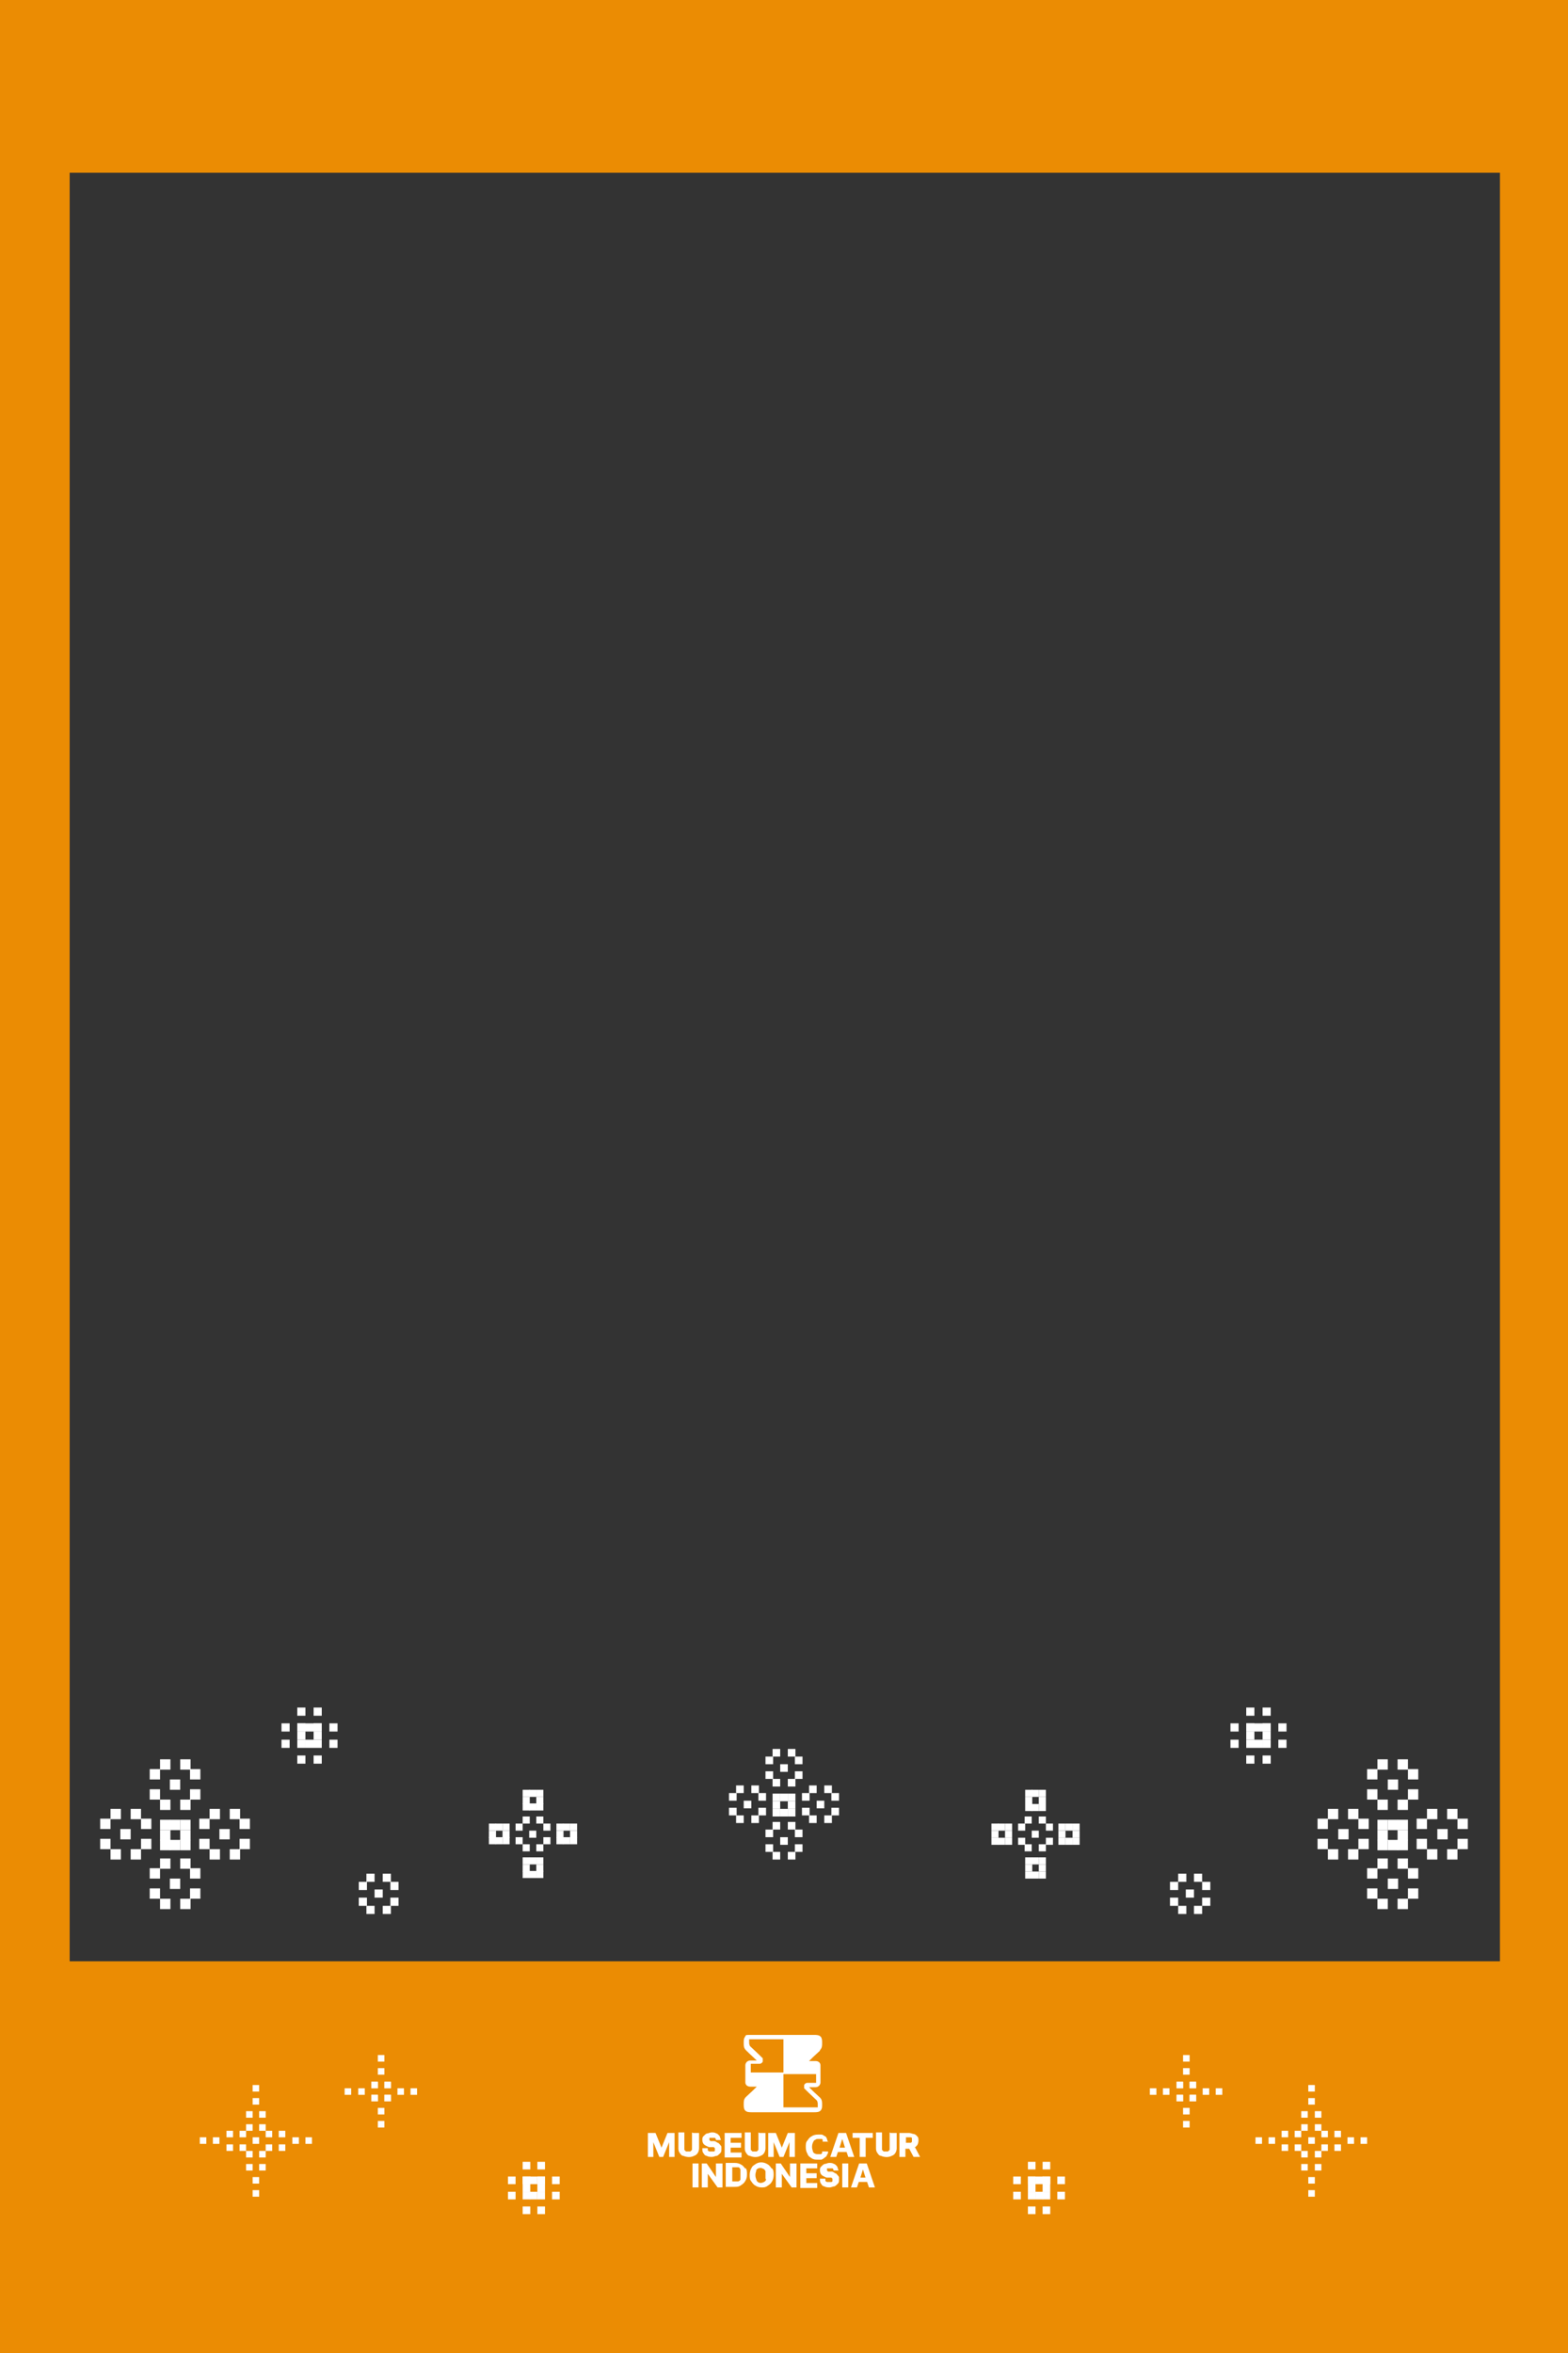 <?xml version="1.0" encoding="UTF-8"?>
<svg id="Layer_1" xmlns="http://www.w3.org/2000/svg" xmlns:xlink="http://www.w3.org/1999/xlink" version="1.1" viewBox="0 0 288 432">
  <rect x="0" y="0" width="288" height="432" fill="#333333" stroke="none"/>
  <!-- Generator: Adobe Illustrator 29.3.1, SVG Export Plug-In . SVG Version: 2.1.0 Build 151)  -->
  <defs>
    <style>
      .st0 {
        fill: #fff;
      }

      .st1 {
        fill: #eb8c03;
        fill-rule: evenodd;
      }
    </style>
  </defs>
  <g>
    <path class="st1" d="M0,0v432h288V0H0ZM278.5,360.1H9.8V31.7h268.7v328.4Z"/>
    <g>
      <path class="st1" d="M5.6,8.5v415h276.7V8.5H5.6ZM275.5,360.1H12.8V31.7h262.7v328.4Z"/>
      <g>
        <rect class="st0" x="68.8" y="346.9" width="1.5" height="1.5"/>
        <g>
          <rect class="st0" x="67.3" y="344" width="1.5" height="1.5"/>
          <rect class="st0" x="70.3" y="344" width="1.5" height="1.5"/>
          <rect class="st0" x="65.9" y="345.5" width="1.5" height="1.5"/>
          <rect class="st0" x="71.7" y="345.5" width="1.5" height="1.5"/>
        </g>
        <g>
          <rect class="st0" x="70.3" y="349.9" width="1.5" height="1.5"/>
          <rect class="st0" x="67.3" y="349.9" width="1.5" height="1.5"/>
          <rect class="st0" x="71.7" y="348.4" width="1.5" height="1.5"/>
          <rect class="st0" x="65.9" y="348.4" width="1.5" height="1.5"/>
        </g>
      </g>
      <g>
        <rect class="st0" x="217.8" y="346.9" width="1.5" height="1.5"/>
        <g>
          <rect class="st0" x="216.4" y="344" width="1.5" height="1.5"/>
          <rect class="st0" x="219.3" y="344" width="1.5" height="1.5"/>
          <rect class="st0" x="214.9" y="345.5" width="1.5" height="1.5"/>
          <rect class="st0" x="220.8" y="345.5" width="1.5" height="1.5"/>
        </g>
        <g>
          <rect class="st0" x="219.3" y="349.9" width="1.5" height="1.5"/>
          <rect class="st0" x="216.4" y="349.9" width="1.5" height="1.5"/>
          <rect class="st0" x="220.8" y="348.4" width="1.5" height="1.5"/>
          <rect class="st0" x="214.9" y="348.4" width="1.5" height="1.5"/>
        </g>
      </g>
      <g>
        <g>
          <rect class="st0" x="70.6" y="384.6" width="1.2" height="1.2"/>
          <rect class="st0" x="68.2" y="384.6" width="1.2" height="1.2"/>
        </g>
        <g>
          <rect class="st0" x="69.4" y="387" width="1.2" height="1.2"/>
          <rect class="st0" x="69.4" y="389.4" width="1.2" height="1.2"/>
        </g>
        <g>
          <rect class="st0" x="68.2" y="384.6" width="1.2" height="1.2"/>
          <rect class="st0" x="68.2" y="382.2" width="1.2" height="1.2"/>
        </g>
        <g>
          <rect class="st0" x="65.8" y="383.4" width="1.2" height="1.2"/>
          <rect class="st0" x="63.3" y="383.4" width="1.2" height="1.2"/>
        </g>
        <g>
          <rect class="st0" x="68.2" y="382.2" width="1.2" height="1.2"/>
          <rect class="st0" x="70.6" y="382.2" width="1.2" height="1.2"/>
        </g>
        <g>
          <rect class="st0" x="69.4" y="379.7" width="1.2" height="1.2"/>
          <rect class="st0" x="69.4" y="377.3" width="1.2" height="1.2"/>
        </g>
        <g>
          <rect class="st0" x="70.6" y="382.2" width="1.2" height="1.2"/>
          <rect class="st0" x="70.6" y="384.6" width="1.2" height="1.2"/>
        </g>
        <g>
          <rect class="st0" x="73" y="383.4" width="1.2" height="1.2"/>
          <rect class="st0" x="75.4" y="383.4" width="1.2" height="1.2"/>
        </g>
      </g>
      <g>
        <g>
          <rect class="st0" x="46.4" y="392.4" width="1.2" height="1.2"/>
          <g>
            <rect class="st0" x="45.2" y="394.9" width="1.2" height="1.2"/>
            <rect class="st0" x="47.6" y="394.9" width="1.2" height="1.2"/>
            <rect class="st0" x="44" y="393.7" width="1.2" height="1.2"/>
            <rect class="st0" x="48.8" y="393.7" width="1.2" height="1.2"/>
          </g>
          <g>
            <rect class="st0" x="47.6" y="390" width="1.2" height="1.2"/>
            <rect class="st0" x="45.2" y="390" width="1.2" height="1.2"/>
            <rect class="st0" x="48.8" y="391.2" width="1.2" height="1.2"/>
            <rect class="st0" x="44" y="391.2" width="1.2" height="1.2"/>
          </g>
        </g>
        <g>
          <g>
            <rect class="st0" x="47.6" y="397.3" width="1.2" height="1.2"/>
            <rect class="st0" x="45.2" y="397.3" width="1.2" height="1.2"/>
          </g>
          <g>
            <rect class="st0" x="46.4" y="399.7" width="1.2" height="1.2"/>
            <rect class="st0" x="46.4" y="402.1" width="1.2" height="1.2"/>
          </g>
        </g>
        <g>
          <g>
            <rect class="st0" x="41.6" y="393.7" width="1.2" height="1.2"/>
            <rect class="st0" x="41.6" y="391.2" width="1.2" height="1.2"/>
          </g>
          <g>
            <rect class="st0" x="39.1" y="392.4" width="1.2" height="1.2"/>
            <rect class="st0" x="36.7" y="392.4" width="1.2" height="1.2"/>
          </g>
        </g>
        <g>
          <g>
            <rect class="st0" x="45.2" y="387.6" width="1.2" height="1.2"/>
            <rect class="st0" x="47.6" y="387.6" width="1.2" height="1.2"/>
          </g>
          <g>
            <rect class="st0" x="46.4" y="385.2" width="1.2" height="1.2"/>
            <rect class="st0" x="46.4" y="382.8" width="1.2" height="1.2"/>
          </g>
        </g>
        <g>
          <g>
            <rect class="st0" x="51.2" y="391.2" width="1.2" height="1.2"/>
            <rect class="st0" x="51.2" y="393.7" width="1.2" height="1.2"/>
          </g>
          <g>
            <rect class="st0" x="53.7" y="392.4" width="1.2" height="1.2"/>
            <rect class="st0" x="56.1" y="392.4" width="1.2" height="1.2"/>
          </g>
        </g>
      </g>
      <g>
        <g>
          <g>
            <rect class="st0" x="98.7" y="399.6" width="1.4" height="1.4"/>
            <rect class="st0" x="97.3" y="399.6" width="1.4" height="1.4"/>
            <rect class="st0" x="96" y="399.6" width="1.4" height="1.4"/>
            <rect class="st0" x="96" y="401" width="1.4" height="1.4"/>
            <rect class="st0" x="96" y="402.4" width="1.4" height="1.4"/>
            <rect class="st0" x="97.3" y="402.4" width="1.4" height="1.4"/>
            <rect class="st0" x="98.7" y="402.4" width="1.4" height="1.4"/>
            <rect class="st0" x="98.7" y="401" width="1.4" height="1.4"/>
          </g>
          <rect class="st0" x="98.7" y="399.6" width="1.4" height="1.4"/>
          <rect class="st0" x="96" y="399.6" width="1.4" height="1.4"/>
        </g>
        <g>
          <rect class="st0" x="98.7" y="396.9" width="1.4" height="1.4"/>
          <rect class="st0" x="96" y="396.9" width="1.4" height="1.4"/>
        </g>
        <g>
          <rect class="st0" x="101.4" y="402.4" width="1.4" height="1.4"/>
          <rect class="st0" x="101.4" y="399.6" width="1.4" height="1.4"/>
        </g>
        <g>
          <rect class="st0" x="96" y="405.1" width="1.4" height="1.4"/>
          <rect class="st0" x="98.7" y="405.1" width="1.4" height="1.4"/>
        </g>
        <g>
          <rect class="st0" x="93.3" y="399.6" width="1.4" height="1.4"/>
          <rect class="st0" x="93.3" y="402.4" width="1.4" height="1.4"/>
        </g>
      </g>
      <g>
        <g>
          <rect class="st0" x="216.1" y="384.6" width="1.2" height="1.2"/>
          <rect class="st0" x="218.5" y="384.6" width="1.2" height="1.2"/>
        </g>
        <g>
          <rect class="st0" x="217.3" y="387" width="1.2" height="1.2"/>
          <rect class="st0" x="217.3" y="389.4" width="1.2" height="1.2"/>
        </g>
        <g>
          <rect class="st0" x="218.5" y="384.6" width="1.2" height="1.2"/>
          <rect class="st0" x="218.5" y="382.2" width="1.2" height="1.2"/>
        </g>
        <g>
          <rect class="st0" x="220.9" y="383.4" width="1.2" height="1.2"/>
          <rect class="st0" x="223.3" y="383.4" width="1.2" height="1.2"/>
        </g>
        <g>
          <rect class="st0" x="218.5" y="382.2" width="1.2" height="1.2"/>
          <rect class="st0" x="216.1" y="382.2" width="1.2" height="1.2"/>
        </g>
        <g>
          <rect class="st0" x="217.3" y="379.7" width="1.2" height="1.2"/>
          <rect class="st0" x="217.3" y="377.3" width="1.2" height="1.2"/>
        </g>
        <g>
          <rect class="st0" x="216.1" y="382.2" width="1.2" height="1.2"/>
          <rect class="st0" x="216.1" y="384.6" width="1.2" height="1.2"/>
        </g>
        <g>
          <rect class="st0" x="213.6" y="383.4" width="1.2" height="1.2"/>
          <rect class="st0" x="211.2" y="383.4" width="1.2" height="1.2"/>
        </g>
      </g>
      <g>
        <g>
          <rect class="st0" x="240.3" y="392.4" width="1.2" height="1.2"/>
          <g>
            <rect class="st0" x="241.5" y="394.9" width="1.2" height="1.2"/>
            <rect class="st0" x="239" y="394.9" width="1.2" height="1.2"/>
            <rect class="st0" x="242.7" y="393.7" width="1.2" height="1.2"/>
            <rect class="st0" x="237.8" y="393.7" width="1.2" height="1.2"/>
          </g>
          <g>
            <rect class="st0" x="239" y="390" width="1.2" height="1.2"/>
            <rect class="st0" x="241.5" y="390" width="1.2" height="1.2"/>
            <rect class="st0" x="237.8" y="391.2" width="1.2" height="1.2"/>
            <rect class="st0" x="242.7" y="391.2" width="1.2" height="1.2"/>
          </g>
        </g>
        <g>
          <g>
            <rect class="st0" x="239" y="397.3" width="1.2" height="1.2"/>
            <rect class="st0" x="241.5" y="397.3" width="1.2" height="1.2"/>
          </g>
          <g>
            <rect class="st0" x="240.3" y="399.7" width="1.2" height="1.2"/>
            <rect class="st0" x="240.3" y="402.1" width="1.2" height="1.2"/>
          </g>
        </g>
        <g>
          <g>
            <rect class="st0" x="245.1" y="393.7" width="1.2" height="1.2"/>
            <rect class="st0" x="245.1" y="391.2" width="1.2" height="1.2"/>
          </g>
          <g>
            <rect class="st0" x="247.5" y="392.4" width="1.2" height="1.2"/>
            <rect class="st0" x="249.9" y="392.4" width="1.2" height="1.2"/>
          </g>
        </g>
        <g>
          <g>
            <rect class="st0" x="241.5" y="387.6" width="1.2" height="1.2"/>
            <rect class="st0" x="239" y="387.6" width="1.2" height="1.2"/>
          </g>
          <g>
            <rect class="st0" x="240.3" y="385.2" width="1.2" height="1.2"/>
            <rect class="st0" x="240.3" y="382.8" width="1.2" height="1.2"/>
          </g>
        </g>
        <g>
          <g>
            <rect class="st0" x="235.4" y="391.2" width="1.2" height="1.2"/>
            <rect class="st0" x="235.4" y="393.7" width="1.2" height="1.2"/>
          </g>
          <g>
            <rect class="st0" x="233" y="392.4" width="1.2" height="1.2"/>
            <rect class="st0" x="230.6" y="392.4" width="1.2" height="1.2"/>
          </g>
        </g>
      </g>
      <g>
        <g>
          <g>
            <rect class="st0" x="188.8" y="399.6" width="1.4" height="1.4"/>
            <rect class="st0" x="190.2" y="399.6" width="1.4" height="1.4"/>
            <rect class="st0" x="191.5" y="399.6" width="1.4" height="1.4"/>
            <rect class="st0" x="191.5" y="401" width="1.4" height="1.4"/>
            <rect class="st0" x="191.5" y="402.4" width="1.4" height="1.4"/>
            <rect class="st0" x="190.2" y="402.4" width="1.4" height="1.4"/>
            <rect class="st0" x="188.8" y="402.4" width="1.4" height="1.4"/>
            <rect class="st0" x="188.8" y="401" width="1.4" height="1.4"/>
          </g>
          <rect class="st0" x="188.8" y="399.6" width="1.4" height="1.4"/>
          <rect class="st0" x="191.5" y="399.6" width="1.4" height="1.4"/>
        </g>
        <g>
          <rect class="st0" x="188.8" y="396.9" width="1.4" height="1.4"/>
          <rect class="st0" x="191.5" y="396.9" width="1.4" height="1.4"/>
        </g>
        <g>
          <rect class="st0" x="186.1" y="402.4" width="1.4" height="1.4"/>
          <rect class="st0" x="186.1" y="399.6" width="1.4" height="1.4"/>
        </g>
        <g>
          <rect class="st0" x="191.5" y="405.1" width="1.4" height="1.4"/>
          <rect class="st0" x="188.8" y="405.1" width="1.4" height="1.4"/>
        </g>
        <g>
          <rect class="st0" x="194.2" y="399.6" width="1.4" height="1.4"/>
          <rect class="st0" x="194.2" y="402.4" width="1.4" height="1.4"/>
        </g>
      </g>
      <g>
        <g>
          <rect class="st0" x="29.4" y="334.1" width="1.9" height="1.9"/>
          <rect class="st0" x="31.2" y="334.1" width="1.9" height="1.9"/>
          <rect class="st0" x="33.1" y="334.1" width="1.9" height="1.9"/>
          <rect class="st0" x="33.1" y="336" width="1.9" height="1.9"/>
          <rect class="st0" x="33.1" y="337.8" width="1.9" height="1.9"/>
          <rect class="st0" x="31.2" y="337.8" width="1.9" height="1.9"/>
          <rect class="st0" x="29.4" y="337.8" width="1.9" height="1.9"/>
          <rect class="st0" x="29.4" y="336" width="1.9" height="1.9"/>
        </g>
        <g>
          <rect class="st0" x="31.2" y="326.7" width="1.9" height="1.9"/>
          <g>
            <rect class="st0" x="29.4" y="323" width="1.9" height="1.9"/>
            <rect class="st0" x="33.1" y="323" width="1.9" height="1.9"/>
            <rect class="st0" x="27.5" y="324.8" width="1.9" height="1.9"/>
            <rect class="st0" x="34.9" y="324.8" width="1.9" height="1.9"/>
          </g>
          <g>
            <rect class="st0" x="33.1" y="330.4" width="1.9" height="1.9"/>
            <rect class="st0" x="29.4" y="330.4" width="1.9" height="1.9"/>
            <rect class="st0" x="34.9" y="328.5" width="1.9" height="1.9"/>
            <rect class="st0" x="27.5" y="328.5" width="1.9" height="1.9"/>
          </g>
        </g>
        <g>
          <rect class="st0" x="22.1" y="335.8" width="1.9" height="1.9"/>
          <g>
            <rect class="st0" x="18.4" y="337.6" width="1.9" height="1.9"/>
            <rect class="st0" x="18.4" y="333.9" width="1.9" height="1.9"/>
            <rect class="st0" x="20.3" y="339.5" width="1.9" height="1.9"/>
            <rect class="st0" x="20.3" y="332.1" width="1.9" height="1.9"/>
          </g>
          <g>
            <rect class="st0" x="25.9" y="333.9" width="1.9" height="1.9"/>
            <rect class="st0" x="25.9" y="337.6" width="1.9" height="1.9"/>
            <rect class="st0" x="24" y="332.1" width="1.9" height="1.9"/>
            <rect class="st0" x="24" y="339.5" width="1.9" height="1.9"/>
          </g>
        </g>
        <g>
          <rect class="st0" x="31.2" y="344.9" width="1.9" height="1.9"/>
          <g>
            <rect class="st0" x="33.1" y="348.6" width="1.9" height="1.9"/>
            <rect class="st0" x="29.4" y="348.6" width="1.9" height="1.9"/>
            <rect class="st0" x="34.9" y="346.7" width="1.9" height="1.9"/>
            <rect class="st0" x="27.5" y="346.7" width="1.9" height="1.9"/>
          </g>
          <g>
            <rect class="st0" x="29.4" y="341.2" width="1.9" height="1.9"/>
            <rect class="st0" x="33.1" y="341.2" width="1.9" height="1.9"/>
            <rect class="st0" x="27.5" y="343" width="1.9" height="1.9"/>
            <rect class="st0" x="34.9" y="343" width="1.9" height="1.9"/>
          </g>
        </g>
        <g>
          <rect class="st0" x="40.3" y="335.8" width="1.9" height="1.9"/>
          <g>
            <rect class="st0" x="44" y="333.9" width="1.9" height="1.9"/>
            <rect class="st0" x="44" y="337.6" width="1.9" height="1.9"/>
            <rect class="st0" x="42.2" y="332.1" width="1.9" height="1.9"/>
            <rect class="st0" x="42.2" y="339.5" width="1.9" height="1.9"/>
          </g>
          <g>
            <rect class="st0" x="36.6" y="337.6" width="1.9" height="1.9"/>
            <rect class="st0" x="36.6" y="333.9" width="1.9" height="1.9"/>
            <rect class="st0" x="38.5" y="339.5" width="1.9" height="1.9"/>
            <rect class="st0" x="38.5" y="332.1" width="1.9" height="1.9"/>
          </g>
        </g>
      </g>
      <g>
        <g>
          <g>
            <rect class="st0" x="54.6" y="316.4" width="1.5" height="1.5"/>
            <rect class="st0" x="56.1" y="316.4" width="1.5" height="1.5"/>
            <rect class="st0" x="57.6" y="316.4" width="1.5" height="1.5"/>
            <rect class="st0" x="57.6" y="317.9" width="1.5" height="1.5"/>
            <rect class="st0" x="57.6" y="319.4" width="1.5" height="1.5"/>
            <rect class="st0" x="56.1" y="319.4" width="1.5" height="1.5"/>
            <rect class="st0" x="54.6" y="319.4" width="1.5" height="1.5"/>
            <rect class="st0" x="54.6" y="317.9" width="1.5" height="1.5"/>
          </g>
          <rect class="st0" x="54.6" y="316.4" width="1.5" height="1.5"/>
          <rect class="st0" x="57.6" y="316.4" width="1.5" height="1.5"/>
        </g>
        <g>
          <rect class="st0" x="54.6" y="313.5" width="1.5" height="1.5"/>
          <rect class="st0" x="57.6" y="313.5" width="1.5" height="1.5"/>
        </g>
        <g>
          <rect class="st0" x="51.7" y="319.4" width="1.5" height="1.5"/>
          <rect class="st0" x="51.7" y="316.4" width="1.5" height="1.5"/>
        </g>
        <g>
          <rect class="st0" x="57.6" y="322.3" width="1.5" height="1.5"/>
          <rect class="st0" x="54.6" y="322.3" width="1.5" height="1.5"/>
        </g>
        <g>
          <rect class="st0" x="60.5" y="316.4" width="1.5" height="1.5"/>
          <rect class="st0" x="60.5" y="319.4" width="1.5" height="1.5"/>
        </g>
      </g>
      <g>
        <g>
          <rect class="st0" x="256.7" y="334.1" width="1.9" height="1.9"/>
          <rect class="st0" x="254.9" y="334.1" width="1.9" height="1.9"/>
          <rect class="st0" x="253" y="334.1" width="1.9" height="1.9"/>
          <rect class="st0" x="253" y="336" width="1.9" height="1.9"/>
          <rect class="st0" x="253" y="337.8" width="1.9" height="1.9"/>
          <rect class="st0" x="254.9" y="337.8" width="1.9" height="1.9"/>
          <rect class="st0" x="256.7" y="337.8" width="1.9" height="1.9"/>
          <rect class="st0" x="256.7" y="336" width="1.9" height="1.9"/>
        </g>
        <g>
          <rect class="st0" x="254.9" y="326.7" width="1.9" height="1.9"/>
          <g>
            <rect class="st0" x="256.7" y="323" width="1.9" height="1.9"/>
            <rect class="st0" x="253" y="323" width="1.9" height="1.9"/>
            <rect class="st0" x="258.6" y="324.8" width="1.9" height="1.9"/>
            <rect class="st0" x="251.1" y="324.8" width="1.9" height="1.9"/>
          </g>
          <g>
            <rect class="st0" x="253" y="330.4" width="1.9" height="1.9"/>
            <rect class="st0" x="256.7" y="330.4" width="1.9" height="1.9"/>
            <rect class="st0" x="251.1" y="328.5" width="1.9" height="1.9"/>
            <rect class="st0" x="258.6" y="328.5" width="1.9" height="1.9"/>
          </g>
        </g>
        <g>
          <rect class="st0" x="264" y="335.8" width="1.9" height="1.9"/>
          <g>
            <rect class="st0" x="267.7" y="337.6" width="1.9" height="1.9"/>
            <rect class="st0" x="267.7" y="333.9" width="1.9" height="1.9"/>
            <rect class="st0" x="265.8" y="339.5" width="1.9" height="1.9"/>
            <rect class="st0" x="265.8" y="332.1" width="1.9" height="1.9"/>
          </g>
          <g>
            <rect class="st0" x="260.2" y="333.9" width="1.9" height="1.9"/>
            <rect class="st0" x="260.2" y="337.6" width="1.9" height="1.9"/>
            <rect class="st0" x="262.1" y="332.1" width="1.9" height="1.9"/>
            <rect class="st0" x="262.1" y="339.5" width="1.9" height="1.9"/>
          </g>
        </g>
        <g>
          <rect class="st0" x="254.9" y="344.9" width="1.9" height="1.9"/>
          <g>
            <rect class="st0" x="253" y="348.6" width="1.9" height="1.9"/>
            <rect class="st0" x="256.7" y="348.6" width="1.9" height="1.9"/>
            <rect class="st0" x="251.1" y="346.7" width="1.9" height="1.9"/>
            <rect class="st0" x="258.6" y="346.7" width="1.9" height="1.9"/>
          </g>
          <g>
            <rect class="st0" x="256.7" y="341.2" width="1.9" height="1.9"/>
            <rect class="st0" x="253" y="341.2" width="1.9" height="1.9"/>
            <rect class="st0" x="258.6" y="343" width="1.9" height="1.9"/>
            <rect class="st0" x="251.1" y="343" width="1.9" height="1.9"/>
          </g>
        </g>
        <g>
          <rect class="st0" x="245.8" y="335.8" width="1.9" height="1.9"/>
          <g>
            <rect class="st0" x="242" y="333.9" width="1.9" height="1.9"/>
            <rect class="st0" x="242" y="337.6" width="1.9" height="1.9"/>
            <rect class="st0" x="243.9" y="332.1" width="1.9" height="1.9"/>
            <rect class="st0" x="243.9" y="339.5" width="1.9" height="1.9"/>
          </g>
          <g>
            <rect class="st0" x="249.5" y="337.6" width="1.9" height="1.9"/>
            <rect class="st0" x="249.5" y="333.9" width="1.9" height="1.9"/>
            <rect class="st0" x="247.6" y="339.5" width="1.9" height="1.9"/>
            <rect class="st0" x="247.6" y="332.1" width="1.9" height="1.9"/>
          </g>
        </g>
      </g>
      <g>
        <g>
          <rect class="st0" x="144.7" y="329.3" width="1.4" height="1.4"/>
          <rect class="st0" x="143.3" y="329.3" width="1.4" height="1.4"/>
          <rect class="st0" x="141.9" y="329.3" width="1.4" height="1.4"/>
          <rect class="st0" x="141.9" y="330.7" width="1.4" height="1.4"/>
          <rect class="st0" x="141.9" y="332.1" width="1.4" height="1.4"/>
          <rect class="st0" x="143.3" y="332.1" width="1.4" height="1.4"/>
          <rect class="st0" x="144.7" y="332.1" width="1.4" height="1.4"/>
          <rect class="st0" x="144.7" y="330.7" width="1.4" height="1.4"/>
        </g>
        <g>
          <rect class="st0" x="143.3" y="323.9" width="1.4" height="1.4"/>
          <g>
            <rect class="st0" x="144.7" y="321.1" width="1.4" height="1.4"/>
            <rect class="st0" x="141.9" y="321.1" width="1.4" height="1.4"/>
            <rect class="st0" x="146" y="322.5" width="1.4" height="1.4"/>
            <rect class="st0" x="140.6" y="322.5" width="1.4" height="1.4"/>
          </g>
          <g>
            <rect class="st0" x="141.9" y="326.6" width="1.4" height="1.4"/>
            <rect class="st0" x="144.7" y="326.6" width="1.4" height="1.4"/>
            <rect class="st0" x="140.6" y="325.2" width="1.4" height="1.4"/>
            <rect class="st0" x="146" y="325.2" width="1.4" height="1.4"/>
          </g>
        </g>
        <g>
          <rect class="st0" x="150" y="330.6" width="1.4" height="1.4"/>
          <g>
            <rect class="st0" x="152.7" y="331.9" width="1.4" height="1.4"/>
            <rect class="st0" x="152.7" y="329.2" width="1.4" height="1.4"/>
            <rect class="st0" x="151.4" y="333.3" width="1.4" height="1.4"/>
            <rect class="st0" x="151.4" y="327.8" width="1.4" height="1.4"/>
          </g>
          <g>
            <rect class="st0" x="147.3" y="329.2" width="1.4" height="1.4"/>
            <rect class="st0" x="147.3" y="331.9" width="1.4" height="1.4"/>
            <rect class="st0" x="148.6" y="327.8" width="1.4" height="1.4"/>
            <rect class="st0" x="148.6" y="333.3" width="1.4" height="1.4"/>
          </g>
        </g>
        <g>
          <rect class="st0" x="143.3" y="337.3" width="1.4" height="1.4"/>
          <g>
            <rect class="st0" x="141.9" y="340" width="1.4" height="1.4"/>
            <rect class="st0" x="144.7" y="340" width="1.4" height="1.4"/>
            <rect class="st0" x="140.6" y="338.6" width="1.4" height="1.4"/>
            <rect class="st0" x="146" y="338.6" width="1.4" height="1.4"/>
          </g>
          <g>
            <rect class="st0" x="144.7" y="334.5" width="1.4" height="1.4"/>
            <rect class="st0" x="141.9" y="334.5" width="1.4" height="1.4"/>
            <rect class="st0" x="146" y="335.9" width="1.4" height="1.4"/>
            <rect class="st0" x="140.6" y="335.9" width="1.4" height="1.4"/>
          </g>
        </g>
        <g>
          <rect class="st0" x="136.6" y="330.6" width="1.4" height="1.4"/>
          <g>
            <rect class="st0" x="133.9" y="329.2" width="1.4" height="1.4"/>
            <rect class="st0" x="133.9" y="331.9" width="1.4" height="1.4"/>
            <rect class="st0" x="135.2" y="327.8" width="1.4" height="1.4"/>
            <rect class="st0" x="135.2" y="333.3" width="1.4" height="1.4"/>
          </g>
          <g>
            <rect class="st0" x="139.3" y="331.9" width="1.4" height="1.4"/>
            <rect class="st0" x="139.3" y="329.2" width="1.4" height="1.4"/>
            <rect class="st0" x="138" y="333.3" width="1.4" height="1.4"/>
            <rect class="st0" x="138" y="327.8" width="1.4" height="1.4"/>
          </g>
        </g>
      </g>
      <g>
        <g>
          <g>
            <rect class="st0" x="231.9" y="316.4" width="1.5" height="1.5"/>
            <rect class="st0" x="230.4" y="316.4" width="1.5" height="1.5"/>
            <rect class="st0" x="228.9" y="316.4" width="1.5" height="1.5"/>
            <rect class="st0" x="228.9" y="317.9" width="1.5" height="1.5"/>
            <rect class="st0" x="228.9" y="319.4" width="1.5" height="1.5"/>
            <rect class="st0" x="230.4" y="319.4" width="1.5" height="1.5"/>
            <rect class="st0" x="231.9" y="319.4" width="1.5" height="1.5"/>
            <rect class="st0" x="231.9" y="317.9" width="1.5" height="1.5"/>
          </g>
          <rect class="st0" x="231.9" y="316.4" width="1.5" height="1.5"/>
          <rect class="st0" x="228.9" y="316.4" width="1.5" height="1.5"/>
        </g>
        <g>
          <rect class="st0" x="231.9" y="313.5" width="1.5" height="1.5"/>
          <rect class="st0" x="228.9" y="313.5" width="1.5" height="1.5"/>
        </g>
        <g>
          <rect class="st0" x="234.8" y="319.4" width="1.5" height="1.5"/>
          <rect class="st0" x="234.8" y="316.4" width="1.5" height="1.5"/>
        </g>
        <g>
          <rect class="st0" x="228.9" y="322.3" width="1.5" height="1.5"/>
          <rect class="st0" x="231.9" y="322.3" width="1.5" height="1.5"/>
        </g>
        <g>
          <rect class="st0" x="226" y="316.4" width="1.5" height="1.5"/>
          <rect class="st0" x="226" y="319.4" width="1.5" height="1.5"/>
        </g>
      </g>
      <g>
        <g>
          <rect class="st0" x="96" y="341" width="1.3" height="1.3"/>
          <rect class="st0" x="97.2" y="341" width="1.3" height="1.3"/>
          <rect class="st0" x="98.5" y="341" width="1.3" height="1.3"/>
          <rect class="st0" x="98.5" y="342.3" width="1.3" height="1.3"/>
          <rect class="st0" x="98.5" y="343.5" width="1.3" height="1.3"/>
          <rect class="st0" x="97.2" y="343.5" width="1.3" height="1.3"/>
          <rect class="st0" x="96" y="343.5" width="1.3" height="1.3"/>
          <rect class="st0" x="96" y="342.3" width="1.3" height="1.3"/>
        </g>
        <g>
          <rect class="st0" x="102.2" y="337.3" width="1.3" height="1.3"/>
          <rect class="st0" x="102.2" y="336.1" width="1.3" height="1.3"/>
          <rect class="st0" x="102.2" y="334.8" width="1.3" height="1.3"/>
          <rect class="st0" x="103.4" y="334.8" width="1.3" height="1.3"/>
          <rect class="st0" x="104.7" y="334.8" width="1.3" height="1.3"/>
          <rect class="st0" x="104.7" y="336.1" width="1.3" height="1.3"/>
          <rect class="st0" x="104.7" y="337.3" width="1.3" height="1.3"/>
          <rect class="st0" x="103.4" y="337.3" width="1.3" height="1.3"/>
        </g>
        <g>
          <rect class="st0" x="98.5" y="331.1" width="1.3" height="1.3"/>
          <rect class="st0" x="97.2" y="331.1" width="1.3" height="1.3"/>
          <rect class="st0" x="96" y="331.1" width="1.3" height="1.3"/>
          <rect class="st0" x="96" y="329.9" width="1.3" height="1.3"/>
          <rect class="st0" x="96" y="328.6" width="1.3" height="1.3"/>
          <rect class="st0" x="97.2" y="328.6" width="1.3" height="1.3"/>
          <rect class="st0" x="98.5" y="328.6" width="1.3" height="1.3"/>
          <rect class="st0" x="98.5" y="329.9" width="1.3" height="1.3"/>
        </g>
        <g>
          <rect class="st0" x="92.3" y="334.8" width="1.3" height="1.3"/>
          <rect class="st0" x="92.3" y="336.1" width="1.3" height="1.3"/>
          <rect class="st0" x="92.3" y="337.3" width="1.3" height="1.3"/>
          <rect class="st0" x="91" y="337.3" width="1.3" height="1.3"/>
          <rect class="st0" x="89.8" y="337.3" width="1.3" height="1.3"/>
          <rect class="st0" x="89.8" y="336.1" width="1.3" height="1.3"/>
          <rect class="st0" x="89.8" y="334.8" width="1.3" height="1.3"/>
          <rect class="st0" x="91" y="334.8" width="1.3" height="1.3"/>
        </g>
        <g>
          <rect class="st0" x="97.2" y="336.1" width="1.3" height="1.3"/>
          <g>
            <rect class="st0" x="96" y="333.5" width="1.3" height="1.3"/>
            <rect class="st0" x="98.5" y="333.5" width="1.3" height="1.3"/>
            <rect class="st0" x="94.7" y="334.8" width="1.3" height="1.3"/>
            <rect class="st0" x="99.8" y="334.8" width="1.3" height="1.3"/>
          </g>
          <g>
            <rect class="st0" x="98.5" y="338.6" width="1.3" height="1.3"/>
            <rect class="st0" x="96" y="338.6" width="1.3" height="1.3"/>
            <rect class="st0" x="99.8" y="337.3" width="1.3" height="1.3"/>
            <rect class="st0" x="94.7" y="337.3" width="1.3" height="1.3"/>
          </g>
        </g>
      </g>
      <g>
        <g>
          <rect class="st0" x="190.8" y="341" width="1.3" height="1.3"/>
          <rect class="st0" x="189.5" y="341" width="1.3" height="1.3"/>
          <rect class="st0" x="188.3" y="341" width="1.3" height="1.3"/>
          <rect class="st0" x="188.3" y="342.3" width="1.3" height="1.3"/>
          <rect class="st0" x="188.3" y="343.6" width="1.3" height="1.3"/>
          <rect class="st0" x="189.5" y="343.6" width="1.3" height="1.3"/>
          <rect class="st0" x="190.8" y="343.6" width="1.3" height="1.3"/>
          <rect class="st0" x="190.8" y="342.3" width="1.3" height="1.3"/>
        </g>
        <g>
          <rect class="st0" x="184.6" y="337.4" width="1.3" height="1.3"/>
          <rect class="st0" x="184.6" y="336.1" width="1.3" height="1.3"/>
          <rect class="st0" x="184.6" y="334.8" width="1.3" height="1.3"/>
          <rect class="st0" x="183.3" y="334.8" width="1.3" height="1.3"/>
          <rect class="st0" x="182.1" y="334.8" width="1.3" height="1.3"/>
          <rect class="st0" x="182.1" y="336.1" width="1.3" height="1.3"/>
          <rect class="st0" x="182.1" y="337.4" width="1.3" height="1.3"/>
          <rect class="st0" x="183.3" y="337.4" width="1.3" height="1.3"/>
        </g>
        <g>
          <rect class="st0" x="188.3" y="331.2" width="1.3" height="1.3"/>
          <rect class="st0" x="189.5" y="331.2" width="1.3" height="1.3"/>
          <rect class="st0" x="190.8" y="331.2" width="1.3" height="1.3"/>
          <rect class="st0" x="190.8" y="329.9" width="1.3" height="1.3"/>
          <rect class="st0" x="190.8" y="328.6" width="1.3" height="1.3"/>
          <rect class="st0" x="189.5" y="328.6" width="1.3" height="1.3"/>
          <rect class="st0" x="188.3" y="328.6" width="1.3" height="1.3"/>
          <rect class="st0" x="188.3" y="329.9" width="1.3" height="1.3"/>
        </g>
        <g>
          <rect class="st0" x="194.4" y="334.8" width="1.3" height="1.3"/>
          <rect class="st0" x="194.4" y="336.1" width="1.3" height="1.3"/>
          <rect class="st0" x="194.4" y="337.4" width="1.3" height="1.3"/>
          <rect class="st0" x="195.7" y="337.4" width="1.3" height="1.3"/>
          <rect class="st0" x="197" y="337.4" width="1.3" height="1.3"/>
          <rect class="st0" x="197" y="336.1" width="1.3" height="1.3"/>
          <rect class="st0" x="197" y="334.8" width="1.3" height="1.3"/>
          <rect class="st0" x="195.7" y="334.8" width="1.3" height="1.3"/>
        </g>
        <g>
          <rect class="st0" x="189.5" y="336.1" width="1.3" height="1.3"/>
          <g>
            <rect class="st0" x="190.8" y="333.5" width="1.3" height="1.3"/>
            <rect class="st0" x="188.2" y="333.5" width="1.3" height="1.3"/>
            <rect class="st0" x="192.1" y="334.8" width="1.3" height="1.3"/>
            <rect class="st0" x="187" y="334.8" width="1.3" height="1.3"/>
          </g>
          <g>
            <rect class="st0" x="188.2" y="338.6" width="1.3" height="1.3"/>
            <rect class="st0" x="190.8" y="338.6" width="1.3" height="1.3"/>
            <rect class="st0" x="187" y="337.4" width="1.3" height="1.3"/>
            <rect class="st0" x="192.1" y="337.4" width="1.3" height="1.3"/>
          </g>
        </g>
      </g>
    </g>
  </g>
  <g>
    <path class="st0" d="M119.1,391.6h1.3l1.1,2.7h0l1.1-2.7h1.3v4.4h-1v-2.7h0l-1.1,2.7h-.7l-1.1-2.7h0v2.7h-1v-4.4h.1Z"/>
    <path class="st0" d="M127.3,391.6h1.1v2.8c0,.6-.3,1.2-.9,1.4-.6.3-1.3.3-2,0-.3,0-.5-.3-.7-.6s-.2-.6-.2-.9v-2.8h1.1v2.8c0,0,0,.3,0,.4,0,0,.2.2.3.3.3,0,.6,0,.8,0,0,0,.2-.2.3-.3,0,0,0-.3,0-.4v-2.8h0Z"/>
    <path class="st0" d="M131.5,392.9c0,0,0-.3-.2-.4,0,0-.3,0-.5,0h-.3s-.2,0-.2,0v.4h0c0,0,0,0,.2.2h.7c.2,0,.4.2.6.3.2,0,.3.2.4.3,0,0,.2.2.3.4v.5c0,.3,0,.5-.2.7s-.4.4-.6.5c-.3,0-.6.2-.9.2s-.7,0-1-.2c-.3,0-.5-.3-.6-.5-.2-.2-.2-.5-.2-.9h1c0,0,0,.2,0,.4,0,0,.2.2.3.2h.8s.2,0,.2-.2v-.4l-.2-.2c0,0-.3,0-.4,0h-.5c-.4-.2-.7-.3-.9-.5s-.3-.5-.3-.8,0-.5.2-.7.4-.4.6-.5c.3,0,.6-.2.9-.2s.6,0,.9.2c.2,0,.4.3.6.5,0,.2.2.5.2.7h-1.1Z"/>
    <path class="st0" d="M133.1,396v-4.4h3.1v.9h-2v.9h1.9v.9h-1.9v.9h2v.9h-3.1Z"/>
    <path class="st0" d="M139.5,391.6h1.1v2.8c0,.6-.3,1.2-.9,1.4-.6.3-1.3.3-2,0-.3,0-.5-.3-.7-.6s-.2-.6-.2-.9v-2.8h1.1v2.8c0,0,0,.3,0,.4,0,0,.2.2.3.3.3,0,.6,0,.8,0,0,0,.2-.2.3-.3,0,0,0-.3,0-.4v-2.8h0Z"/>
    <path class="st0" d="M141.2,391.6h1.3l1.1,2.7h0l1.1-2.7h1.3v4.4h-1v-2.7h0l-1.1,2.7h-.7l-1.1-2.7h0v2.7h-1v-4.4h.1Z"/>
    <path class="st0" d="M152.2,393.2h-1.1v-.3s0-.2-.2-.2c0,0-.2,0-.3,0h-.3c-.2,0-.4,0-.6.2-.2,0-.3.3-.4.5-.2.5-.2,1,0,1.5,0,.4.5.6.9.6h.3s.2,0,.3,0l.2-.2s0-.2,0-.3h1.1c0,.2,0,.4-.2.6,0,.2-.2.4-.4.5-.2.2-.4.3-.6.4-.3,0-.5,0-.8,0s-.7,0-1.1-.3c-.3-.2-.6-.4-.7-.8-.2-.3-.3-.7-.3-1.2s0-.9.3-1.2c.2-.3.4-.6.8-.8.3-.2.7-.3,1.1-.3s.5,0,.7,0c.2,0,.4.2.6.3.2,0,.3.3.4.5,0,.2.2.5.2.7v-.2Z"/>
    <path class="st0" d="M153.5,394.3v.8h2.4v-.8h-2.4ZM155.4,391.6h-1.4l-1.5,4.4h1.1l.3-.9.3-.8.5-1.6h0l.5,1.6.3.8.3.9h1.1l-1.5-4.4h0Z"/>
    <path class="st0" d="M156.6,392.5v-.9h3.7v.9h-1.3v3.5h-1.1v-3.5h-1.3Z"/>
    <path class="st0" d="M163.6,391.6h1.1v2.8c0,.6-.3,1.2-.9,1.4-.6.3-1.3.3-2,0-.3,0-.5-.3-.7-.6s-.2-.6-.2-.9v-2.8h1.1v2.8c0,0,0,.3,0,.4,0,0,.2.2.3.3.3,0,.6,0,.8,0,0,0,.2-.2.3-.3,0,0,0-.3,0-.4v-2.8h0Z"/>
    <path class="st0" d="M168,394.3l-.2-.3h-1.1l.3.5.8,1.5h1.2l-.9-1.7h0ZM168.5,392.3c-.1-.2-.3-.4-.6-.5-.3,0-.6-.2-.9-.2h-1.8v4.4h1.1v-1.5h.7c.3,0,.6,0,.9-.2h0c.2,0,.4-.3.6-.5.1-.2.2-.5.2-.8s0-.5-.2-.8h0ZM166.4,392.4h.9s.2,0,.2.2v.6s-.1.2-.2.2h-.9v-1.2.2Z"/>
    <path class="st0" d="M128.3,397.2v4.4h-1.1v-4.4h1.1Z"/>
    <path class="st0" d="M132.7,397.2v4.4h-.9l-1.8-2.5h0v2.5h-1.1v-4.4h.9l1.7,2.5h0v-2.5h1.2Z"/>
    <path class="st0" d="M136.9,398.2c-.2-.3-.4-.6-.8-.8-.3-.2-.7-.3-1.2-.3h-1.6v4.4h1.6c.4,0,.8,0,1.2-.3.3-.2.6-.4.8-.8.2-.3.3-.7.3-1.2s0-.9-.3-1.2v.2ZM136,400.1c0,.2-.2.3-.4.4-.2,0-.4,0-.6,0h-.5v-2.6h.5c.2,0,.4,0,.6,0,.2,0,.3.2.4.4,0,.2,0,.4,0,.8s0,.6,0,.8Z"/>
    <path class="st0" d="M141.7,398.1c-.2-.3-.4-.6-.8-.8-.7-.4-1.5-.4-2.1,0s-.6.4-.8.8c-.2.3-.3.8-.3,1.2s0,.9.3,1.2c.2.3.4.6.8.8.3.2.7.3,1.1.3s.7,0,1.1-.3c.3-.2.6-.4.8-.8.2-.3.3-.8.3-1.2s0-.9-.3-1.2h0ZM140.7,400.1c0,.3-.3.5-.6.6-.5.2-1.1,0-1.2-.6-.2-.5-.2-1,0-1.5,0,0,0,0,0-.2.3-.4.9-.5,1.3-.2.2,0,.3.3.4.4,0,.2,0,.5,0,.7s0,.5,0,.7h0Z"/>
    <path class="st0" d="M146.3,397.2v4.4h-.9l-1.8-2.5h0v2.5h-1.1v-4.4h.9l1.7,2.5h0v-2.5h1.2Z"/>
    <path class="st0" d="M147,401.6v-4.4h3.1v.9h-2v.9h1.9v.9h-1.9v.9h2v.9h-3.1Z"/>
    <path class="st0" d="M153.1,398.5c0,0,0-.3-.2-.4,0,0-.3,0-.5,0h-.3s-.2,0-.2,0v.4h0c0,0,0,0,.2.2h.7c.2,0,.4.2.6.3.2,0,.3.2.4.3,0,0,.2.2.3.4v.5c0,.3,0,.5-.2.7s-.4.4-.6.5c-.3,0-.6.2-.9.2s-.7,0-1-.2c-.3,0-.5-.3-.6-.5-.2-.2-.2-.5-.2-.9h1c0,0,0,.2,0,.4,0,0,.2.2.3.2h.8s.2,0,.2-.2v-.4l-.2-.2c0,0-.3,0-.4,0h-.5c-.4-.2-.7-.3-.9-.5s-.3-.5-.3-.8,0-.5.2-.7.4-.4.6-.5c.3,0,.6-.2.9-.2s.6,0,.9.2c.2,0,.4.3.6.5,0,.2.2.5.2.7h-1.1Z"/>
    <path class="st0" d="M155.8,397.2v4.4h-1.1v-4.4h1.1Z"/>
    <path class="st0" d="M157.3,399.8v.8h2.4v-.8h-2.4ZM159.2,397.2h-1.4l-1.5,4.4h1.1l.3-.9.3-.8.5-1.6h0l.5,1.6.3.8.3.9h1.1l-1.5-4.4h0Z"/>
    <path class="st0" d="M150.6,376.4h0c.4-.4.4-.8.4-1.3h0c0-.4,0-.8-.2-1.1-.3-.4-.8-.4-1.3-.4h-11.4c-1.4,0-1,0-1.3.4-.2.3-.2.6-.2,1.1h0c0,.5,0,.9.4,1.3h0c.9.9,1.6,1.5,2,1.9h-1.2c-.5,0-.9.4-.9.9v3.1c0,.5.4.8.9.8h1.2c-.4.4-1,1-2,1.9h0c-.4.4-.4.8-.4,1.3h0c0,.4,0,.8.2,1.1.3.4.8.4,1.3.4h11.4c.5,0,1,0,1.3-.4.2-.3.2-.6.2-1h0c0-.5,0-.9-.4-1.3h0c-1-.9-1.6-1.5-2-1.9h1.2c.5,0,.9-.4.9-.9v-3.1c0-.5-.4-.8-.9-.8h-1.2c.4-.4,1-1,2-1.9h0ZM149.9,380.8v1.6h-1.6c-.3,0-.5.2-.6.4,0,.2,0,.5,0,.6h0c.4.4,1,1,2.3,2.2h0c0,0,.2.2.2.7h0v.6s0,0-.6,0h-5.7v-6.4h-6v-1.6h1.6c.3,0,.5-.2.6-.4,0-.2,0-.5,0-.6-.4-.4-1-1-2.3-2.2h0c0,0-.2-.2-.2-.7h0v-.6s0,0,.6,0h5.7v6.4h6Z"/>
  </g>
</svg>